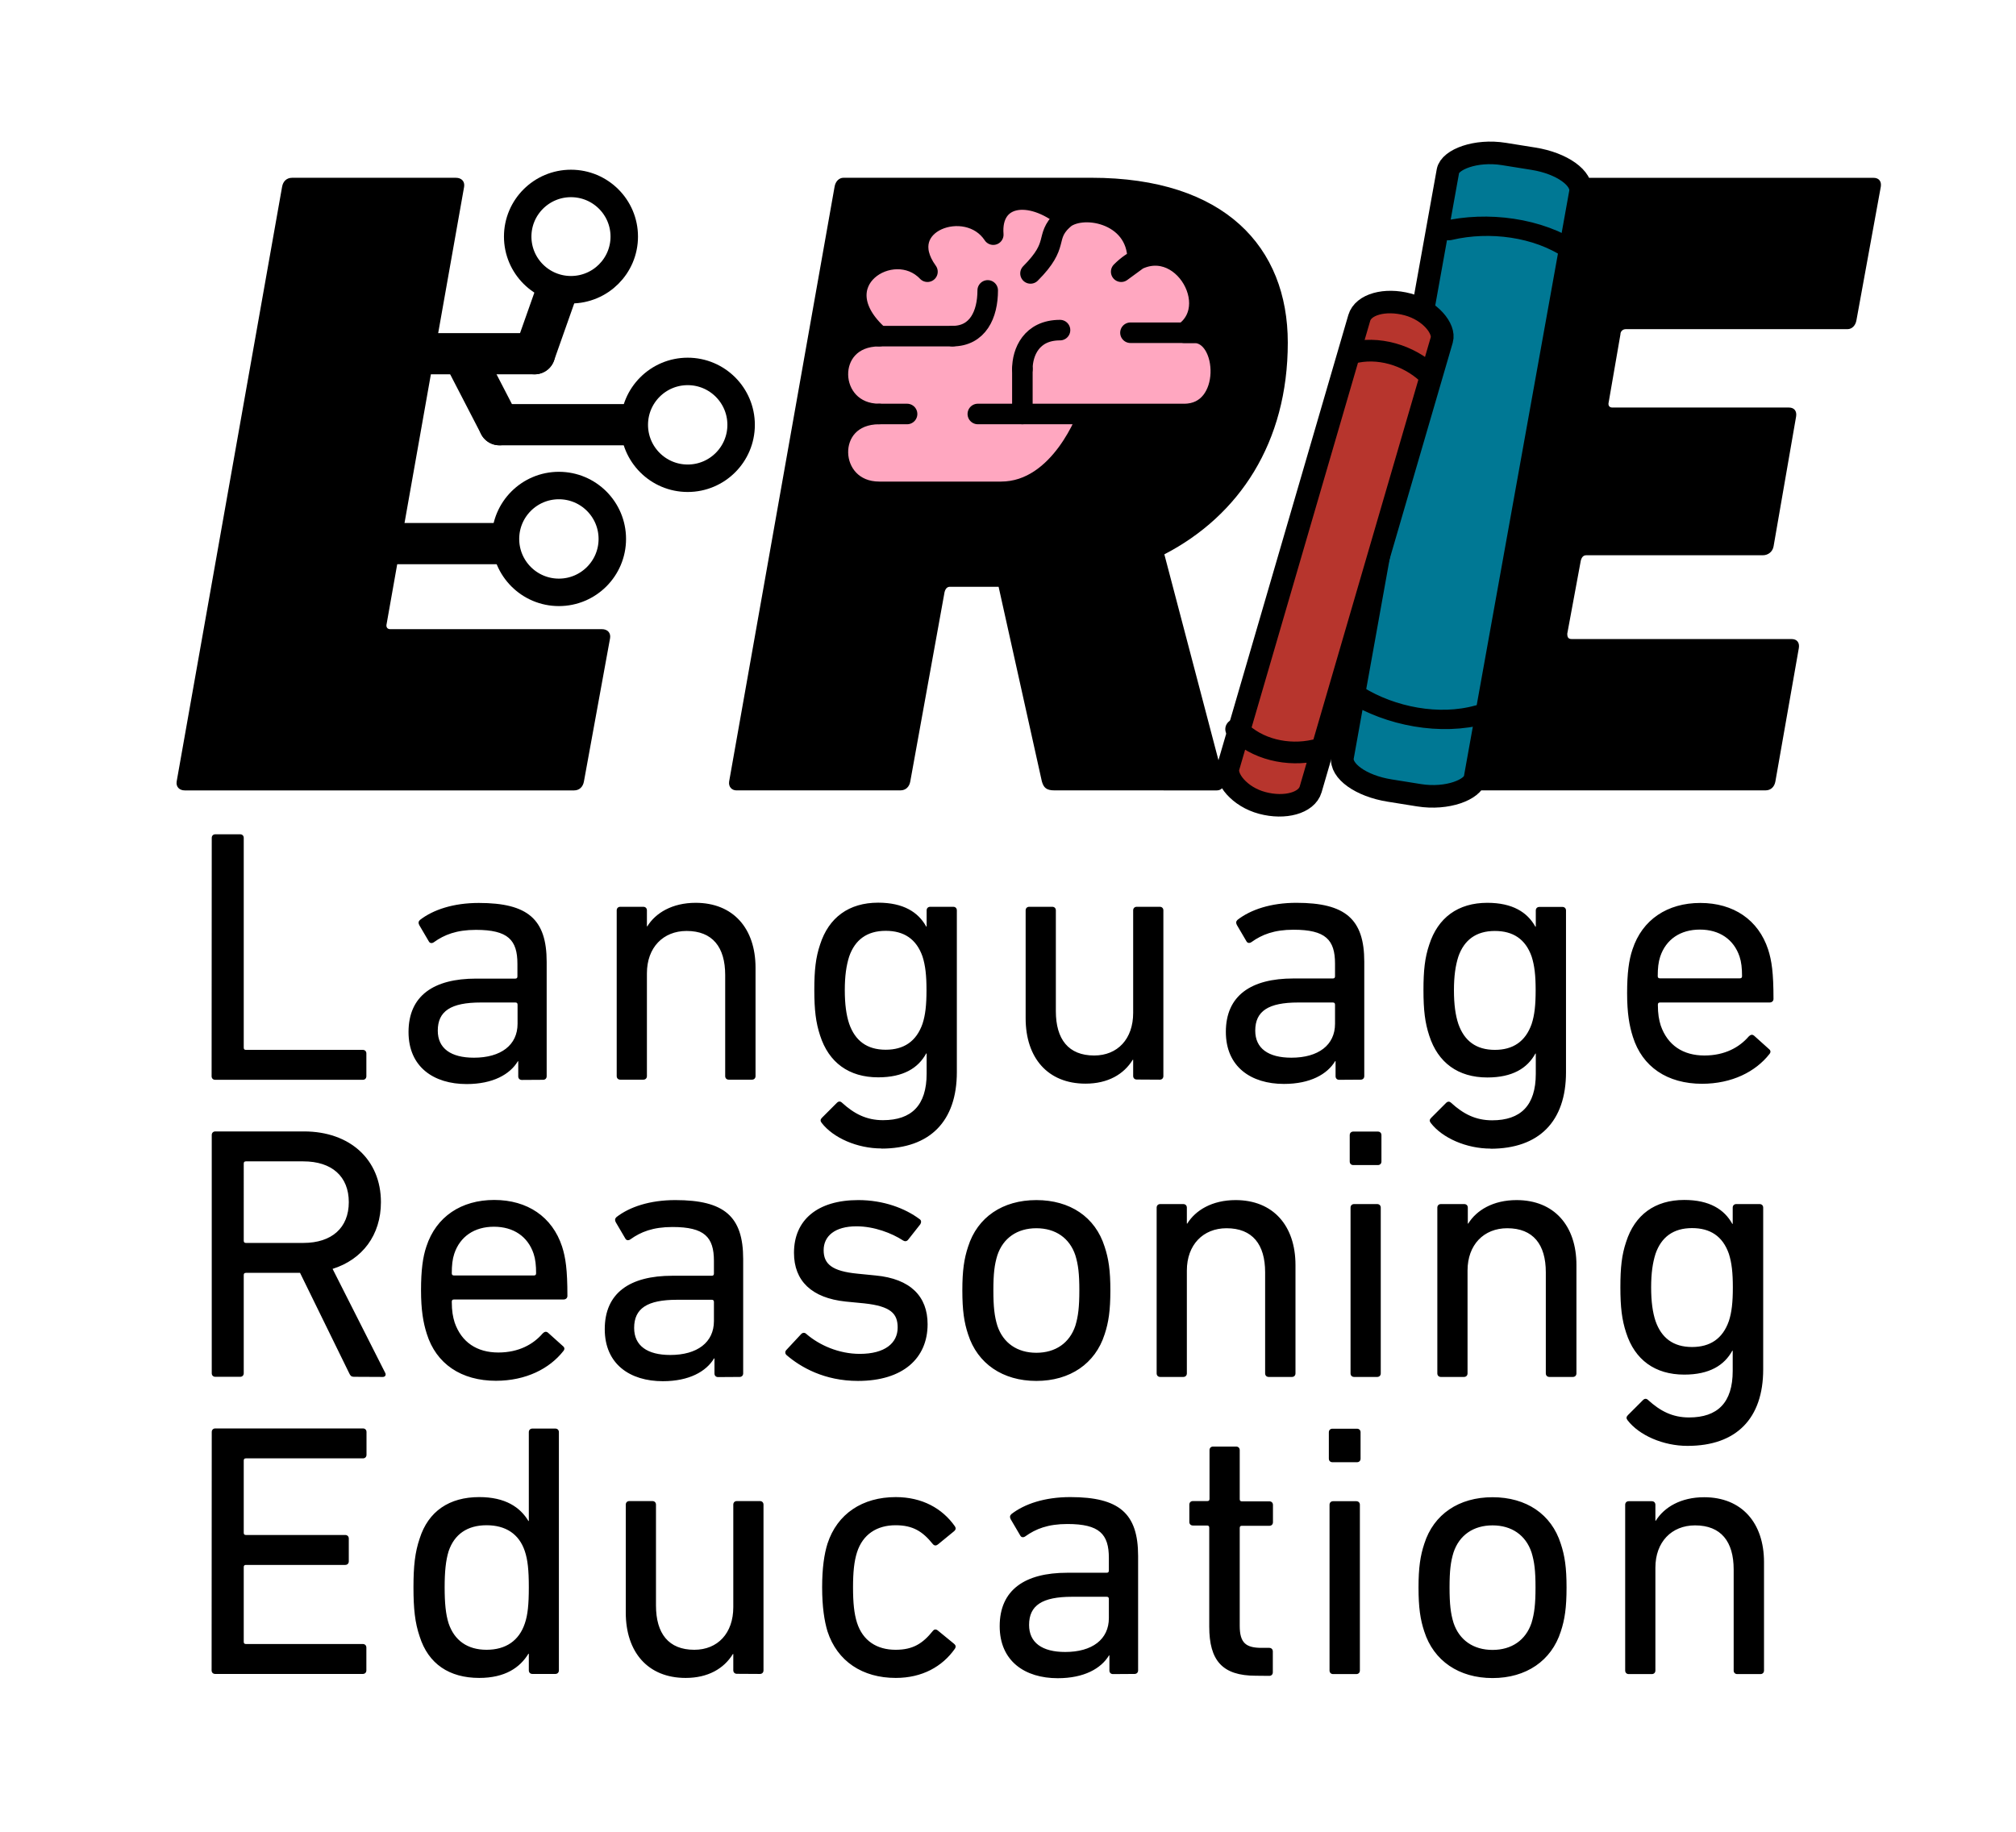 <?xml version="1.0" encoding="UTF-8" standalone="no"?>
<!-- Created with Inkscape (http://www.inkscape.org/) -->

<svg
   width="14.681mm"
   height="13.341mm"
   viewBox="0 0 14.681 13.341"
   version="1.1"
   id="svg1"
   xml:space="preserve"
   inkscape:version="1.3.2 (091e20ef0f, 2023-11-25)"
   sodipodi:docname="tmp.svg"
   xmlns:inkscape="http://www.inkscape.org/namespaces/inkscape"
   xmlns:sodipodi="http://sodipodi.sourceforge.net/DTD/sodipodi-0.dtd"
   xmlns="http://www.w3.org/2000/svg"
   xmlns:svg="http://www.w3.org/2000/svg"><sodipodi:namedview
     id="namedview1"
     pagecolor="#f1d0f2"
     bordercolor="#000000"
     borderopacity="0.25"
     inkscape:showpageshadow="2"
     inkscape:pageopacity="0.0"
     inkscape:pagecheckerboard="0"
     inkscape:deskcolor="#d1d1d1"
     inkscape:document-units="mm"
     inkscape:zoom="4"
     inkscape:cx="113.375"
     inkscape:cy="64.500001"
     inkscape:window-width="2560"
     inkscape:window-height="1011"
     inkscape:window-x="0"
     inkscape:window-y="32"
     inkscape:window-maximized="1"
     inkscape:current-layer="layer1" /><defs
     id="defs1"><inkscape:path-effect
       effect="simplify"
       id="path-effect97"
       is_visible="true"
       lpeversion="1.3"
       threshold="363.636"
       steps="1"
       smooth_angles="360"
       helper_size="0"
       simplify_individual_paths="false"
       simplify_just_coalesce="false" /><inkscape:path-effect
       effect="simplify"
       id="path-effect95"
       is_visible="true"
       lpeversion="1.3"
       threshold="363.636"
       steps="1"
       smooth_angles="360"
       helper_size="0"
       simplify_individual_paths="false"
       simplify_just_coalesce="false" /><inkscape:path-effect
       effect="simplify"
       id="path-effect93"
       is_visible="true"
       lpeversion="1.3"
       threshold="363.636"
       steps="1"
       smooth_angles="360"
       helper_size="0"
       simplify_individual_paths="false"
       simplify_just_coalesce="false" /><inkscape:path-effect
       effect="simplify"
       id="path-effect91"
       is_visible="true"
       lpeversion="1.3"
       threshold="363.636"
       steps="1"
       smooth_angles="360"
       helper_size="0"
       simplify_individual_paths="false"
       simplify_just_coalesce="false" /><inkscape:path-effect
       effect="simplify"
       id="path-effect89"
       is_visible="true"
       lpeversion="1.3"
       threshold="363.636"
       steps="1"
       smooth_angles="360"
       helper_size="0"
       simplify_individual_paths="false"
       simplify_just_coalesce="false" /><inkscape:path-effect
       effect="simplify"
       id="path-effect83"
       is_visible="true"
       lpeversion="1.3"
       threshold="363.636"
       steps="1"
       smooth_angles="360"
       helper_size="0"
       simplify_individual_paths="false"
       simplify_just_coalesce="false" /><inkscape:path-effect
       effect="simplify"
       id="path-effect73"
       is_visible="true"
       lpeversion="1.3"
       threshold="363.636"
       steps="1"
       smooth_angles="360"
       helper_size="0"
       simplify_individual_paths="false"
       simplify_just_coalesce="false" /><inkscape:path-effect
       effect="simplify"
       id="path-effect69"
       is_visible="true"
       lpeversion="1.3"
       threshold="363.636"
       steps="1"
       smooth_angles="360"
       helper_size="0"
       simplify_individual_paths="false"
       simplify_just_coalesce="false" /><inkscape:path-effect
       effect="simplify"
       id="path-effect65"
       is_visible="true"
       lpeversion="1.3"
       threshold="363.636"
       steps="1"
       smooth_angles="360"
       helper_size="0"
       simplify_individual_paths="false"
       simplify_just_coalesce="false" /></defs><g
     inkscape:label="Layer 1"
     inkscape:groupmode="layer"
     id="layer1"
     transform="translate(-5.467,-9.559)"><rect
       style="fill:#ffffff;fill-opacity:1;stroke-width:0.3;stroke-linecap:square;stroke-linejoin:round;stroke-miterlimit:0"
       id="rect142"
       width="14.681"
       height="13.341"
       x="5.467"
       y="9.559" /><path
       style="font-style:italic;font-weight:900;font-size:25.333px;line-height:0.8;font-family:'DIN Next W1G';-inkscape-font-specification:'DIN Next W1G Heavy Italic';letter-spacing:2.31px;white-space:pre;stroke-width:1.161;stroke-linecap:square;stroke-linejoin:round;stroke-miterlimit:0"
       d="m 60.261,166.845 c -0.025,0.152 0.076,0.253 0.228,0.253 h 10.944 c 0.152,0 0.253,-0.101 0.279,-0.253 l 0.735,-4.028 c 0.025,-0.152 -0.076,-0.253 -0.228,-0.253 h -5.953 c -0.076,0 -0.127,-0.051 -0.101,-0.152 L 68.343,150.125 c 0.025,-0.152 -0.076,-0.253 -0.228,-0.253 h -4.611 c -0.152,0 -0.253,0.101 -0.279,0.253 z m 29.239,0.253 c 0.177,0 0.228,-0.152 0.203,-0.279 l -1.672,-6.359 c 2.103,-1.089 3.471,-3.141 3.471,-5.953 0,-2.685 -1.773,-4.636 -5.523,-4.636 h -6.967 c -0.127,0 -0.228,0.101 -0.253,0.253 l -2.964,16.72 c -0.025,0.152 0.076,0.253 0.203,0.253 h 4.611 c 0.152,0 0.253,-0.101 0.279,-0.253 l 0.963,-5.32 c 0.025,-0.101 0.076,-0.152 0.152,-0.152 h 1.368 l 1.216,5.472 c 0.051,0.177 0.127,0.253 0.355,0.253 z m -5.219,-9.855 H 82.711 c -0.076,0 -0.127,-0.051 -0.101,-0.152 l 0.507,-2.812 c 0,-0.101 0.076,-0.152 0.152,-0.152 h 1.596 c 0.937,0 1.444,0.431 1.444,1.14 0,1.292 -0.887,1.976 -2.027,1.976 z m 9.277,9.601 c -0.025,0.152 0.076,0.253 0.203,0.253 h 11.172 c 0.152,0 0.253,-0.101 0.279,-0.253 l 0.659,-3.749 c 0.025,-0.152 -0.051,-0.253 -0.203,-0.253 h -6.181 c -0.101,0 -0.127,-0.051 -0.127,-0.152 l 0.38,-2.052 c 0.025,-0.101 0.076,-0.152 0.152,-0.152 h 4.965 c 0.152,0 0.279,-0.101 0.304,-0.253 l 0.633,-3.648 c 0.025,-0.152 -0.051,-0.253 -0.203,-0.253 h -4.965 c -0.076,0 -0.127,-0.051 -0.101,-0.152 l 0.329,-1.9 c 0,-0.101 0.076,-0.152 0.152,-0.152 h 6.232 c 0.127,0 0.228,-0.101 0.253,-0.253 l 0.684,-3.749 c 0.025,-0.152 -0.051,-0.253 -0.203,-0.253 H 96.776 c -0.127,0 -0.228,0.101 -0.253,0.253 z"
       id="text2"
       transform="matrix(0.259,0,0,0.259,-8.854,-27.963)"
       aria-label="LRE" /><g
       id="g50"
       transform="matrix(0.054,0,0,0.054,11.006,10.117)"
       style="stroke-width:2.77"><g
         id="g42"
         style="stroke-width:2.77"><line
           x1="16"
           x2="25.875"
           y1="35"
           y2="35"
           fill="#ea5a47"
           stroke="none"
           id="line9"
           style="stroke-width:2.77" /><path
           fill="#ea5a47"
           stroke="none"
           d="m 25.875,35 c 3.417,0 4.75,-2.917 4.75,-6.167"
           id="path24"
           style="stroke-width:2.77" /><line
           x1="16"
           x2="19.75"
           y1="45.5"
           y2="45.5"
           fill="#ea5a47"
           stroke="none"
           id="line27"
           style="stroke-width:2.77" /><line
           x1="35.3"
           x2="35.3"
           y1="45.5"
           y2="39.438"
           fill="#ea5a47"
           stroke="none"
           id="line28"
           style="stroke-width:2.77" /><path
           fill="#ea5a47"
           stroke="none"
           d="m 35.3,39.438 c 0,-2.245 1.2,-5.25 5.076,-5.25"
           id="path40"
           style="stroke-width:2.77" /><line
           x1="58.458"
           x2="49.875"
           y1="34.542"
           y2="34.542"
           fill="#ea5a47"
           stroke="none"
           id="line40"
           style="stroke-width:2.77" /><path
           fill="#ffa7c0"
           stroke="none"
           d="m 44.47,45.5 c 0,0 -3.931,10.5 -12.053,10.5 H 16 C 8.792,56 8.333,45.5 16,45.5 8.792,45.5 8.333,35 16,35 7.833,27.75 17.875,21.438 22.5,26.312 17.701,19.688 27.875,16 31.375,21.312 30.963,16 36.222,15.042 41.1,19.024 l -0.434,0.351 C 43.042,17 50.844,18.292 50.844,24.689 l -2.219,1.623 c 6.865,-6.865 14.208,4.188 8.5,8.229 h 1.333 c 4.75,0 5.292,10.958 -1.333,10.958 H 29.292"
           id="path41"
           style="stroke-width:2.77"
           sodipodi:nodetypes="csscccccccccssc" /><path
           fill="#ea5a47"
           stroke="none"
           d="M 40.667,19.375 C 38.25,21.792 40.385,22.553 36.396,26.542"
           id="path42"
           style="stroke-width:2.77" /></g><g
         id="g43"
         style="stroke-width:2.77" /><g
         id="g44"
         style="stroke-width:2.77" /><g
         id="g45"
         style="stroke-width:2.77" /><g
         id="g49"
         style="stroke-width:2.77"><line
           x1="16"
           x2="25.875"
           y1="35"
           y2="35"
           fill="none"
           stroke="#000000"
           stroke-linecap="round"
           stroke-linejoin="round"
           stroke-miterlimit="10"
           stroke-width="8.747"
           id="line45"
           style="stroke-width:2.77" /><path
           fill="none"
           stroke="#000000"
           stroke-linecap="round"
           stroke-linejoin="round"
           stroke-miterlimit="10"
           stroke-width="8.747"
           d="m 25.875,35 c 3.417,0 4.75,-2.917 4.75,-6.167"
           id="path45"
           style="stroke-width:2.77" /><line
           x1="16"
           x2="19.75"
           y1="45.5"
           y2="45.5"
           fill="none"
           stroke="#000000"
           stroke-linecap="round"
           stroke-linejoin="round"
           stroke-miterlimit="10"
           stroke-width="8.747"
           id="line46"
           style="stroke-width:2.77" /><line
           x1="35.3"
           x2="35.3"
           y1="45.5"
           y2="39.438"
           fill="none"
           stroke="#000000"
           stroke-linecap="round"
           stroke-linejoin="round"
           stroke-miterlimit="10"
           stroke-width="8.747"
           id="line47"
           style="stroke-width:2.77" /><path
           fill="none"
           stroke="#000000"
           stroke-linecap="round"
           stroke-linejoin="round"
           stroke-miterlimit="10"
           stroke-width="8.747"
           d="m 35.3,39.438 c 0,-2.245 1.2,-5.25 5.076,-5.25"
           id="path47"
           style="stroke-width:2.77" /><line
           x1="58.458"
           x2="49.875"
           y1="34.542"
           y2="34.542"
           fill="none"
           stroke="#000000"
           stroke-linecap="round"
           stroke-linejoin="round"
           stroke-miterlimit="10"
           stroke-width="8.747"
           id="line48"
           style="stroke-width:2.77" /><path
           fill="none"
           stroke="#000000"
           stroke-linecap="round"
           stroke-linejoin="round"
           stroke-miterlimit="10"
           stroke-width="8.747"
           d="m 44.183,45.5 c 0,0 -3.644,10.5 -11.766,10.5 H 16 C 8.792,56 8.333,45.5 16,45.5 8.792,45.5 8.333,35 16,35 7.833,27.75 17.875,21.438 22.5,26.312 17.701,19.688 27.875,16 31.375,21.312 30.963,16 36.222,15.042 41.1,19.024 l -0.434,0.351 C 43.042,17 50.844,18.292 50.844,24.689 l -2.219,1.623 c 6.865,-6.865 14.208,4.188 8.5,8.229 h 1.333 c 4.75,0 5.292,10.958 -1.333,10.958 H 29.292"
           id="path48"
           style="stroke-width:2.77"
           sodipodi:nodetypes="csscccccccccssc" /><path
           fill="none"
           stroke="#000000"
           stroke-linecap="round"
           stroke-linejoin="round"
           stroke-miterlimit="10"
           stroke-width="8.747"
           d="M 40.667,19.375 C 38.25,21.792 40.385,22.553 36.396,26.542"
           id="path49"
           style="stroke-width:2.77" /></g></g><rect
       style="fill:#007894;fill-opacity:1;stroke:#000000;stroke-width:0.165;stroke-linecap:round;stroke-linejoin:round;stroke-miterlimit:0;stroke-opacity:1"
       id="rect50"
       width="0.978"
       height="4.711"
       x="-18.66"
       y="7.954"
       rx="0.38"
       ry="0.187"
       transform="matrix(-0.987,-0.158,-0.177,0.984,0,0)" /><path
       style="fill:none;fill-opacity:1;stroke:#000000;stroke-width:0.151;stroke-linecap:round;stroke-linejoin:round;stroke-miterlimit:0;stroke-opacity:1"
       d="m 39.257,57.437 c 0.217,0.14 0.502,0.127 0.722,0"
       id="path50"
       sodipodi:nodetypes="cc"
       transform="matrix(-1.269,-0.204,-0.164,0.91,75.488,-29.496)"
       inkscape:original-d="m 39.257271,57.437194 c 0.248537,0.153704 0.517236,0.114473 0.721522,0"
       inkscape:path-effect="#path-effect65" /><path
       style="fill:none;fill-opacity:1;stroke:#000000;stroke-width:0.151;stroke-linecap:round;stroke-linejoin:round;stroke-miterlimit:0;stroke-opacity:1"
       d="m 39.257,57.437 c 0.217,0.14 0.502,0.127 0.722,0"
       id="path51"
       sodipodi:nodetypes="cc"
       transform="matrix(-1.269,-0.204,0.164,-0.91,57.319,71.662)"
       inkscape:original-d="m 39.257271,57.437194 c 0.248537,0.153704 0.517236,0.114473 0.721522,0"
       inkscape:path-effect="#path-effect69" /><rect
       style="fill:#b7352d;fill-opacity:1;stroke:#000000;stroke-width:0.165;stroke-linecap:round;stroke-linejoin:round;stroke-miterlimit:0;stroke-opacity:1"
       id="rect51"
       width="0.622"
       height="3.782"
       x="18.088"
       y="7.341"
       rx="0.38"
       ry="0.186"
       transform="matrix(0.966,0.257,-0.28,0.96,0,0)" /><path
       style="fill:none;fill-opacity:1;stroke:#000000;stroke-width:0.212;stroke-linecap:round;stroke-linejoin:round;stroke-miterlimit:0;stroke-opacity:1"
       d="m 39.257,57.437 c 0.216,0.14 0.502,0.128 0.722,0"
       id="path52"
       sodipodi:nodetypes="cc"
       transform="matrix(0.789,0.21,-0.209,0.715,-4.493,-34.44)"
       inkscape:original-d="m 39.257271,57.437194 c 0.248537,0.153704 0.517236,0.114473 0.721522,0"
       inkscape:path-effect="#path-effect73" /><path
       style="fill:none;fill-opacity:1;stroke:#000000;stroke-width:0.212;stroke-linecap:round;stroke-linejoin:round;stroke-miterlimit:0;stroke-opacity:1"
       d="m 39.257,57.437 c 0.216,0.14 0.502,0.128 0.722,0"
       id="path53"
       sodipodi:nodetypes="cc"
       transform="matrix(0.789,0.21,0.209,-0.715,-27.676,44.955)"
       inkscape:original-d="m 39.257271,57.437194 c 0.248537,0.153704 0.517236,0.114473 0.721522,0"
       inkscape:path-effect="#path-effect83" /><g
       id="g55"
       style="stroke-width:0.307"
       transform="matrix(-0.977,0,0,0.977,24.007,-40.998)"><path
         style="fill:none;fill-opacity:1;stroke:#000000;stroke-width:0.307;stroke-linecap:round;stroke-linejoin:round;stroke-miterlimit:0;stroke-opacity:1"
         d="m 13.985,54.913 c 0.423,0 0.846,0 1.269,0"
         id="path54"
         inkscape:path-effect="#path-effect89"
         inkscape:original-d="m 13.984753,54.912635 h 1.269001" /><path
         style="fill:none;fill-opacity:1;stroke:#000000;stroke-width:0.307;stroke-linecap:round;stroke-linejoin:round;stroke-miterlimit:0;stroke-opacity:1"
         d="m 15.254,54.913 c 0.086,-0.166 0.171,-0.331 0.257,-0.497"
         id="path55"
         inkscape:path-effect="#path-effect91"
         inkscape:original-d="M 15.253754,54.912635 15.5106,54.415495"
         sodipodi:nodetypes="cc" /></g><g
       id="g57"
       style="stroke-width:0.307"
       transform="matrix(0.977,0,0,0.977,-5.543,-41.515)"><path
         style="fill:none;fill-opacity:1;stroke:#000000;stroke-width:0.307;stroke-linecap:round;stroke-linejoin:round;stroke-miterlimit:0;stroke-opacity:1"
         d="m 13.985,54.913 c 0.423,0 0.846,0 1.269,0"
         id="path56"
         inkscape:path-effect="#path-effect93"
         inkscape:original-d="m 13.984753,54.912635 h 1.269001" /><path
         style="fill:none;fill-opacity:1;stroke:#000000;stroke-width:0.307;stroke-linecap:round;stroke-linejoin:round;stroke-miterlimit:0;stroke-opacity:1"
         d="m 15.254,54.913 c 0.11,-0.312 0.221,-0.625 0.331,-0.937"
         id="path57"
         inkscape:path-effect="#path-effect95"
         inkscape:original-d="m 15.253754,54.912635 0.331202,-0.937424" /></g><ellipse
       style="fill:#ffffff;fill-opacity:1;stroke:#000000;stroke-width:0.2;stroke-linecap:round;stroke-linejoin:round;stroke-miterlimit:0;stroke-opacity:1"
       id="ellipse57"
       cx="9.625"
       cy="11.282"
       rx="0.388"
       ry="0.387" /><g
       id="g58"
       style="stroke-width:0.307"
       transform="matrix(0.977,0,0,0.977,-5.716,-40.132)"><path
         style="fill:none;fill-opacity:1;stroke:#000000;stroke-width:0.307;stroke-linecap:round;stroke-linejoin:round;stroke-miterlimit:0;stroke-opacity:1"
         d="m 13.985,54.913 c 0.423,0 0.846,0 1.269,0"
         id="path58"
         inkscape:path-effect="#path-effect97"
         inkscape:original-d="m 13.984753,54.912635 h 1.269001" /></g><ellipse
       style="fill:#ffffff;fill-opacity:1;stroke:#000000;stroke-width:0.2;stroke-linecap:round;stroke-linejoin:round;stroke-miterlimit:0;stroke-opacity:1"
       id="ellipse58"
       cx="9.537"
       cy="13.484"
       rx="0.389"
       ry="0.389" /><ellipse
       style="fill:#ffffff;fill-opacity:1;stroke:#000000;stroke-width:0.2;stroke-linecap:round;stroke-linejoin:round;stroke-miterlimit:0;stroke-opacity:1"
       id="ellipse59"
       cx="10.475"
       cy="12.653"
       rx="0.389"
       ry="0.389" /><g
       id="text62"
       style="font-size:2.629px;line-height:0.8;font-family:'Clear Sans';-inkscape-font-specification:'Clear Sans';letter-spacing:0px;fill:none;stroke:#000000;stroke-width:0.165;stroke-linecap:round;stroke-linejoin:round;stroke-miterlimit:0"
       aria-label="Language&#10;Reasoning&#10;Education"><path
         style="font-family:'DIN Next W1G';-inkscape-font-specification:'DIN Next W1G';letter-spacing:0.088px;fill:#000000;stroke:none"
         d="m 7.008,17.397 c 0,0.016 0.011,0.026 0.026,0.026 h 1.075 c 0.016,0 0.026,-0.011 0.026,-0.026 v -0.166 c 0,-0.016 -0.011,-0.026 -0.026,-0.026 H 7.258 c -0.011,0 -0.016,-0.005 -0.016,-0.016 v -1.528 c 0,-0.016 -0.011,-0.026 -0.026,-0.026 H 7.035 c -0.016,0 -0.026,0.011 -0.026,0.026 z m 2.414,0.026 c 0.016,0 0.026,-0.011 0.026,-0.026 v -0.833 c 0,-0.31 -0.137,-0.429 -0.494,-0.429 -0.187,0 -0.334,0.05 -0.429,0.124 -0.011,0.011 -0.013,0.021 -0.005,0.037 l 0.071,0.121 c 0.008,0.013 0.024,0.013 0.037,0.003 0.074,-0.053 0.163,-0.089 0.305,-0.089 0.234,0 0.302,0.074 0.302,0.247 v 0.092 c 0,0.011 -0.005,0.016 -0.016,0.016 H 8.934 c -0.308,0 -0.492,0.124 -0.492,0.389 0,0.255 0.184,0.379 0.423,0.379 0.192,0 0.316,-0.071 0.373,-0.166 h 0.003 v 0.11 c 0,0.016 0.011,0.026 0.026,0.026 z M 8.918,17.262 c -0.168,0 -0.263,-0.068 -0.263,-0.197 0,-0.142 0.095,-0.205 0.313,-0.205 h 0.252 c 0.011,0 0.016,0.005 0.016,0.016 v 0.139 c 0,0.155 -0.121,0.247 -0.318,0.247 z m 2.025,0.16 c 0.016,0 0.026,-0.011 0.026,-0.026 v -0.789 c 0,-0.287 -0.163,-0.473 -0.436,-0.473 -0.171,0 -0.292,0.074 -0.352,0.171 h -0.003 v -0.116 c 0,-0.016 -0.011,-0.026 -0.026,-0.026 H 9.984 c -0.016,0 -0.026,0.011 -0.026,0.026 v 1.207 c 0,0.016 0.011,0.026 0.026,0.026 h 0.168 c 0.016,0 0.026,-0.011 0.026,-0.026 v -0.749 c 0,-0.187 0.118,-0.308 0.289,-0.308 0.189,0 0.281,0.118 0.281,0.321 v 0.736 c 0,0.016 0.011,0.026 0.026,0.026 z m 0.942,0.502 c 0.355,0 0.55,-0.2 0.55,-0.557 v -1.178 c 0,-0.016 -0.011,-0.026 -0.026,-0.026 H 12.241 c -0.016,0 -0.026,0.011 -0.026,0.026 v 0.118 h -0.003 c -0.058,-0.105 -0.166,-0.174 -0.35,-0.174 -0.213,0 -0.36,0.108 -0.423,0.305 -0.032,0.095 -0.042,0.187 -0.042,0.331 0,0.145 0.011,0.237 0.042,0.331 0.063,0.197 0.21,0.305 0.423,0.305 0.184,0 0.292,-0.068 0.35,-0.174 h 0.003 v 0.147 c 0,0.231 -0.11,0.339 -0.318,0.339 -0.121,0 -0.21,-0.047 -0.297,-0.126 -0.013,-0.013 -0.026,-0.013 -0.039,0 l -0.108,0.108 c -0.013,0.013 -0.013,0.024 -0.003,0.037 0.084,0.11 0.26,0.187 0.436,0.187 z m 0.032,-0.72 c -0.137,0 -0.223,-0.066 -0.266,-0.189 -0.021,-0.063 -0.032,-0.142 -0.032,-0.245 0,-0.103 0.011,-0.179 0.032,-0.245 0.042,-0.121 0.129,-0.187 0.266,-0.187 0.131,0 0.223,0.058 0.268,0.187 0.021,0.066 0.029,0.137 0.029,0.245 0,0.108 -0.008,0.181 -0.029,0.245 -0.045,0.129 -0.137,0.189 -0.268,0.189 z m 1.996,0.218 c 0.016,0 0.026,-0.011 0.026,-0.026 v -1.207 c 0,-0.016 -0.011,-0.026 -0.026,-0.026 h -0.168 c -0.016,0 -0.026,0.011 -0.026,0.026 v 0.747 c 0,0.189 -0.113,0.31 -0.284,0.31 -0.187,0 -0.279,-0.118 -0.279,-0.323 v -0.734 c 0,-0.016 -0.011,-0.026 -0.026,-0.026 h -0.168 c -0.016,0 -0.026,0.011 -0.026,0.026 v 0.786 c 0,0.287 0.16,0.476 0.436,0.476 0.163,0 0.279,-0.068 0.344,-0.174 h 0.003 v 0.118 c 0,0.016 0.011,0.026 0.026,0.026 z m 1.463,0 c 0.016,0 0.026,-0.011 0.026,-0.026 v -0.833 c 0,-0.31 -0.137,-0.429 -0.494,-0.429 -0.187,0 -0.334,0.05 -0.429,0.124 -0.011,0.011 -0.013,0.021 -0.005,0.037 l 0.071,0.121 c 0.008,0.013 0.024,0.013 0.037,0.003 0.074,-0.053 0.163,-0.089 0.305,-0.089 0.234,0 0.302,0.074 0.302,0.247 v 0.092 c 0,0.011 -0.005,0.016 -0.016,0.016 h -0.287 c -0.308,0 -0.492,0.124 -0.492,0.389 0,0.255 0.184,0.379 0.423,0.379 0.192,0 0.316,-0.071 0.373,-0.166 h 0.003 v 0.11 c 0,0.016 0.011,0.026 0.026,0.026 z m -0.505,-0.16 c -0.168,0 -0.263,-0.068 -0.263,-0.197 0,-0.142 0.095,-0.205 0.313,-0.205 h 0.252 c 0.011,0 0.016,0.005 0.016,0.016 v 0.139 c 0,0.155 -0.121,0.247 -0.318,0.247 z m 1.45,0.663 c 0.355,0 0.55,-0.2 0.55,-0.557 v -1.178 c 0,-0.016 -0.011,-0.026 -0.026,-0.026 h -0.168 c -0.016,0 -0.026,0.011 -0.026,0.026 v 0.118 h -0.003 c -0.058,-0.105 -0.166,-0.174 -0.35,-0.174 -0.213,0 -0.36,0.108 -0.423,0.305 -0.032,0.095 -0.042,0.187 -0.042,0.331 0,0.145 0.011,0.237 0.042,0.331 0.063,0.197 0.21,0.305 0.423,0.305 0.184,0 0.292,-0.068 0.35,-0.174 h 0.003 v 0.147 c 0,0.231 -0.11,0.339 -0.318,0.339 -0.121,0 -0.21,-0.047 -0.297,-0.126 -0.013,-0.013 -0.026,-0.013 -0.039,0 l -0.108,0.108 c -0.013,0.013 -0.013,0.024 -0.003,0.037 0.084,0.11 0.26,0.187 0.436,0.187 z m 0.032,-0.72 c -0.137,0 -0.223,-0.066 -0.266,-0.189 -0.021,-0.063 -0.032,-0.142 -0.032,-0.245 0,-0.103 0.011,-0.179 0.032,-0.245 0.042,-0.121 0.129,-0.187 0.266,-0.187 0.131,0 0.223,0.058 0.268,0.187 0.021,0.066 0.029,0.137 0.029,0.245 0,0.108 -0.008,0.181 -0.029,0.245 -0.045,0.129 -0.137,0.189 -0.268,0.189 z m 1.507,0.247 c 0.221,0 0.392,-0.089 0.492,-0.216 0.011,-0.013 0.011,-0.026 -0.003,-0.037 l -0.108,-0.097 c -0.013,-0.011 -0.026,-0.008 -0.039,0.005 -0.068,0.079 -0.174,0.139 -0.323,0.139 -0.155,0 -0.268,-0.074 -0.318,-0.218 -0.013,-0.042 -0.021,-0.084 -0.021,-0.152 0,-0.011 0.005,-0.016 0.016,-0.016 h 0.797 c 0.018,0 0.029,-0.011 0.029,-0.026 0,-0.192 -0.013,-0.279 -0.039,-0.36 -0.071,-0.216 -0.252,-0.339 -0.494,-0.339 -0.239,0 -0.423,0.121 -0.494,0.339 -0.026,0.076 -0.039,0.174 -0.039,0.318 0,0.145 0.016,0.237 0.042,0.318 0.068,0.218 0.25,0.342 0.505,0.342 z m -0.305,-0.768 c -0.011,0 -0.016,-0.005 -0.016,-0.016 0,-0.058 0.005,-0.103 0.018,-0.142 0.042,-0.126 0.147,-0.197 0.289,-0.197 0.142,0 0.247,0.071 0.289,0.197 0.013,0.039 0.018,0.084 0.018,0.142 0,0.011 -0.005,0.016 -0.016,0.016 z"
         id="path145" /><path
         style="font-family:'DIN Next W1G';-inkscape-font-specification:'DIN Next W1G';letter-spacing:-0.019px;fill:#000000;stroke:none"
         d="m 8.255,19.587 c 0.018,0 0.026,-0.016 0.016,-0.032 L 7.889,18.8 c 0.216,-0.068 0.352,-0.245 0.352,-0.486 0,-0.31 -0.226,-0.515 -0.56,-0.515 H 7.035 c -0.016,0 -0.026,0.011 -0.026,0.026 v 1.735 c 0,0.016 0.011,0.026 0.026,0.026 h 0.181 c 0.016,0 0.026,-0.011 0.026,-0.026 v -0.715 c 0,-0.011 0.005,-0.016 0.016,-0.016 h 0.394 l 0.358,0.731 c 0.008,0.018 0.016,0.026 0.034,0.026 z M 7.676,18.611 H 7.258 c -0.011,0 -0.016,-0.005 -0.016,-0.016 V 18.033 c 0,-0.011 0.005,-0.016 0.016,-0.016 h 0.418 c 0.208,0 0.331,0.11 0.331,0.297 0,0.187 -0.124,0.297 -0.331,0.297 z m 1.401,1.004 c 0.221,0 0.392,-0.089 0.492,-0.216 0.011,-0.013 0.011,-0.026 -0.003,-0.037 l -0.108,-0.097 c -0.013,-0.011 -0.026,-0.008 -0.039,0.005 -0.068,0.079 -0.174,0.139 -0.323,0.139 -0.155,0 -0.268,-0.074 -0.318,-0.218 -0.013,-0.042 -0.021,-0.084 -0.021,-0.152 0,-0.011 0.005,-0.016 0.016,-0.016 h 0.797 c 0.018,0 0.029,-0.011 0.029,-0.026 0,-0.192 -0.013,-0.279 -0.039,-0.36 -0.071,-0.216 -0.252,-0.339 -0.494,-0.339 -0.239,0 -0.423,0.121 -0.494,0.339 -0.026,0.076 -0.039,0.174 -0.039,0.318 0,0.145 0.016,0.237 0.042,0.318 0.068,0.218 0.25,0.342 0.505,0.342 z M 8.773,18.848 c -0.011,0 -0.016,-0.005 -0.016,-0.016 0,-0.058 0.005,-0.103 0.018,-0.142 0.042,-0.126 0.147,-0.197 0.289,-0.197 0.142,0 0.247,0.071 0.289,0.197 0.013,0.039 0.018,0.084 0.018,0.142 0,0.011 -0.005,0.016 -0.016,0.016 z m 2.08,0.739 c 0.016,0 0.026,-0.011 0.026,-0.026 v -0.833 c 0,-0.31 -0.137,-0.429 -0.494,-0.429 -0.187,0 -0.334,0.05 -0.429,0.124 -0.011,0.011 -0.013,0.021 -0.005,0.037 l 0.071,0.121 c 0.008,0.013 0.024,0.013 0.037,0.003 0.074,-0.053 0.163,-0.089 0.305,-0.089 0.234,0 0.302,0.074 0.302,0.247 v 0.092 c 0,0.011 -0.005,0.016 -0.016,0.016 h -0.287 c -0.308,0 -0.492,0.124 -0.492,0.389 0,0.255 0.184,0.379 0.423,0.379 0.192,0 0.316,-0.071 0.373,-0.166 h 0.003 v 0.11 c 0,0.016 0.011,0.026 0.026,0.026 z m -0.505,-0.16 c -0.168,0 -0.263,-0.068 -0.263,-0.197 0,-0.142 0.095,-0.205 0.313,-0.205 h 0.252 c 0.011,0 0.016,0.005 0.016,0.016 v 0.139 c 0,0.155 -0.121,0.247 -0.318,0.247 z m 1.367,0.189 c 0.329,0 0.507,-0.166 0.507,-0.413 0,-0.202 -0.124,-0.331 -0.379,-0.355 l -0.131,-0.013 c -0.187,-0.018 -0.247,-0.071 -0.247,-0.171 0,-0.103 0.082,-0.174 0.239,-0.174 0.129,0 0.258,0.05 0.339,0.103 0.013,0.008 0.026,0.008 0.037,-0.005 l 0.089,-0.113 c 0.008,-0.013 0.008,-0.029 -0.005,-0.037 -0.105,-0.079 -0.263,-0.139 -0.447,-0.139 -0.297,0 -0.468,0.145 -0.468,0.384 0,0.205 0.129,0.329 0.376,0.355 l 0.134,0.013 c 0.197,0.021 0.245,0.076 0.245,0.176 0,0.113 -0.092,0.192 -0.276,0.192 -0.152,0 -0.294,-0.063 -0.389,-0.145 -0.011,-0.011 -0.026,-0.011 -0.037,0 l -0.108,0.116 c -0.011,0.011 -0.011,0.026 0,0.037 0.103,0.089 0.276,0.189 0.521,0.189 z m 1.299,0 c 0.245,0 0.429,-0.126 0.497,-0.339 0.029,-0.087 0.042,-0.174 0.042,-0.321 0,-0.145 -0.013,-0.231 -0.042,-0.318 -0.068,-0.216 -0.252,-0.339 -0.497,-0.339 -0.245,0 -0.429,0.124 -0.497,0.339 -0.029,0.087 -0.042,0.174 -0.042,0.318 0,0.147 0.013,0.234 0.042,0.321 0.068,0.213 0.252,0.339 0.497,0.339 z m 0,-0.205 c -0.139,0 -0.242,-0.071 -0.284,-0.197 -0.021,-0.068 -0.029,-0.137 -0.029,-0.258 0,-0.121 0.008,-0.187 0.029,-0.255 0.042,-0.126 0.145,-0.197 0.284,-0.197 0.139,0 0.242,0.071 0.284,0.197 0.021,0.068 0.029,0.134 0.029,0.255 0,0.121 -0.008,0.189 -0.029,0.258 -0.042,0.126 -0.145,0.197 -0.284,0.197 z m 1.861,0.176 c 0.016,0 0.026,-0.011 0.026,-0.026 v -0.789 c 0,-0.287 -0.163,-0.473 -0.436,-0.473 -0.171,0 -0.292,0.074 -0.352,0.171 h -0.003 v -0.116 c 0,-0.016 -0.011,-0.026 -0.026,-0.026 h -0.168 c -0.016,0 -0.026,0.011 -0.026,0.026 v 1.207 c 0,0.016 0.011,0.026 0.026,0.026 h 0.168 c 0.016,0 0.026,-0.011 0.026,-0.026 v -0.749 c 0,-0.187 0.118,-0.308 0.289,-0.308 0.189,0 0.281,0.118 0.281,0.321 v 0.736 c 0,0.016 0.011,0.026 0.026,0.026 z m 0.626,-1.543 c 0.016,0 0.026,-0.011 0.026,-0.026 v -0.192 c 0,-0.016 -0.011,-0.026 -0.026,-0.026 h -0.179 c -0.016,0 -0.026,0.011 -0.026,0.026 v 0.192 c 0,0.016 0.011,0.026 0.026,0.026 z m -0.005,1.543 c 0.016,0 0.026,-0.011 0.026,-0.026 v -1.207 c 0,-0.016 -0.011,-0.026 -0.026,-0.026 h -0.168 c -0.016,0 -0.026,0.011 -0.026,0.026 v 1.207 c 0,0.016 0.011,0.026 0.026,0.026 z m 1.425,0 c 0.016,0 0.026,-0.011 0.026,-0.026 v -0.789 c 0,-0.287 -0.163,-0.473 -0.436,-0.473 -0.171,0 -0.292,0.074 -0.352,0.171 h -0.003 v -0.116 c 0,-0.016 -0.011,-0.026 -0.026,-0.026 H 15.96 c -0.016,0 -0.026,0.011 -0.026,0.026 v 1.207 c 0,0.016 0.011,0.026 0.026,0.026 h 0.168 c 0.016,0 0.026,-0.011 0.026,-0.026 v -0.749 c 0,-0.187 0.118,-0.308 0.289,-0.308 0.189,0 0.281,0.118 0.281,0.321 v 0.736 c 0,0.016 0.011,0.026 0.026,0.026 z m 0.836,0.502 c 0.355,0 0.55,-0.2 0.55,-0.557 v -1.178 c 0,-0.016 -0.011,-0.026 -0.026,-0.026 H 18.111 c -0.016,0 -0.026,0.011 -0.026,0.026 v 0.118 h -0.003 c -0.058,-0.105 -0.166,-0.174 -0.35,-0.174 -0.213,0 -0.36,0.108 -0.423,0.305 -0.032,0.095 -0.042,0.187 -0.042,0.331 0,0.145 0.011,0.237 0.042,0.331 0.063,0.197 0.21,0.305 0.423,0.305 0.184,0 0.292,-0.068 0.35,-0.174 h 0.003 v 0.147 c 0,0.231 -0.11,0.339 -0.318,0.339 -0.121,0 -0.21,-0.047 -0.297,-0.126 -0.013,-0.013 -0.026,-0.013 -0.039,0 L 17.322,19.865 c -0.013,0.013 -0.013,0.024 -0.003,0.037 0.084,0.11 0.26,0.187 0.436,0.187 z m 0.032,-0.72 c -0.137,0 -0.223,-0.066 -0.266,-0.189 -0.021,-0.063 -0.032,-0.142 -0.032,-0.245 0,-0.103 0.011,-0.179 0.032,-0.245 0.042,-0.121 0.129,-0.187 0.266,-0.187 0.131,0 0.223,0.058 0.268,0.187 0.021,0.066 0.029,0.137 0.029,0.245 0,0.108 -0.008,0.181 -0.029,0.245 -0.045,0.129 -0.137,0.189 -0.268,0.189 z"
         id="path146" /><path
         style="font-family:'DIN Next W1G';-inkscape-font-specification:'DIN Next W1G';letter-spacing:0.071px;fill:#000000;stroke:none"
         d="m 7.008,21.724 c 0,0.016 0.011,0.026 0.026,0.026 h 1.075 c 0.016,0 0.026,-0.011 0.026,-0.026 v -0.166 c 0,-0.016 -0.011,-0.026 -0.026,-0.026 H 7.258 c -0.011,0 -0.016,-0.005 -0.016,-0.016 v -0.544 c 0,-0.011 0.005,-0.016 0.016,-0.016 h 0.723 c 0.016,0 0.026,-0.011 0.026,-0.026 v -0.166 c 0,-0.016 -0.011,-0.026 -0.026,-0.026 h -0.723 c -0.011,0 -0.016,-0.005 -0.016,-0.016 v -0.526 c 0,-0.011 0.005,-0.016 0.016,-0.016 h 0.852 c 0.016,0 0.026,-0.011 0.026,-0.026 v -0.166 c 0,-0.016 -0.011,-0.026 -0.026,-0.026 H 7.035 c -0.016,0 -0.026,0.011 -0.026,0.026 z m 2.503,0.026 c 0.016,0 0.026,-0.011 0.026,-0.026 v -1.735 c 0,-0.016 -0.011,-0.026 -0.026,-0.026 H 9.344 c -0.016,0 -0.026,0.011 -0.026,0.026 v 0.647 h -0.003 c -0.06,-0.1 -0.168,-0.174 -0.358,-0.174 -0.218,0 -0.371,0.103 -0.434,0.302 -0.034,0.1 -0.045,0.2 -0.045,0.355 0,0.158 0.011,0.258 0.045,0.358 0.063,0.2 0.216,0.302 0.434,0.302 0.189,0 0.297,-0.076 0.358,-0.176 h 0.003 v 0.121 c 0,0.016 0.011,0.026 0.026,0.026 z M 9.01,21.574 c -0.139,0 -0.234,-0.068 -0.276,-0.192 -0.021,-0.066 -0.029,-0.147 -0.029,-0.263 0,-0.113 0.008,-0.195 0.029,-0.263 0.042,-0.124 0.137,-0.189 0.276,-0.189 0.139,0 0.237,0.063 0.279,0.189 0.021,0.063 0.029,0.137 0.029,0.263 0,0.126 -0.008,0.202 -0.029,0.263 -0.042,0.126 -0.139,0.192 -0.279,0.192 z m 1.991,0.176 c 0.016,0 0.026,-0.011 0.026,-0.026 v -1.207 c 0,-0.016 -0.011,-0.026 -0.026,-0.026 h -0.168 c -0.016,0 -0.026,0.011 -0.026,0.026 v 0.747 c 0,0.189 -0.113,0.31 -0.284,0.31 -0.187,0 -0.279,-0.118 -0.279,-0.323 v -0.734 c 0,-0.016 -0.011,-0.026 -0.026,-0.026 h -0.168 c -0.016,0 -0.026,0.011 -0.026,0.026 v 0.786 c 0,0.287 0.16,0.476 0.436,0.476 0.163,0 0.279,-0.068 0.344,-0.174 h 0.003 v 0.118 c 0,0.016 0.011,0.026 0.026,0.026 z m 0.453,-0.631 c 0,0.142 0.016,0.245 0.039,0.321 0.071,0.218 0.255,0.339 0.497,0.339 0.192,0 0.339,-0.082 0.431,-0.213 0.008,-0.013 0.008,-0.024 -0.008,-0.037 l -0.116,-0.095 c -0.013,-0.011 -0.026,-0.011 -0.037,0.003 -0.074,0.092 -0.145,0.137 -0.271,0.137 -0.137,0 -0.239,-0.066 -0.281,-0.197 -0.021,-0.066 -0.029,-0.145 -0.029,-0.258 0,-0.11 0.008,-0.189 0.029,-0.255 0.042,-0.131 0.145,-0.197 0.281,-0.197 0.126,0 0.197,0.045 0.271,0.137 0.011,0.013 0.024,0.013 0.037,0.003 l 0.116,-0.095 c 0.016,-0.013 0.016,-0.024 0.008,-0.037 -0.092,-0.131 -0.239,-0.213 -0.431,-0.213 -0.242,0 -0.426,0.121 -0.497,0.339 -0.024,0.076 -0.039,0.179 -0.039,0.318 z m 2.275,0.631 c 0.016,0 0.026,-0.011 0.026,-0.026 v -0.833 c 0,-0.31 -0.137,-0.429 -0.494,-0.429 -0.187,0 -0.334,0.05 -0.429,0.124 -0.011,0.011 -0.013,0.021 -0.005,0.037 l 0.071,0.121 c 0.008,0.013 0.024,0.013 0.037,0.003 0.074,-0.053 0.163,-0.089 0.305,-0.089 0.234,0 0.302,0.074 0.302,0.247 v 0.092 c 0,0.011 -0.005,0.016 -0.016,0.016 h -0.287 c -0.308,0 -0.492,0.124 -0.492,0.389 0,0.255 0.184,0.379 0.423,0.379 0.192,0 0.316,-0.071 0.373,-0.166 h 0.003 v 0.11 c 0,0.016 0.011,0.026 0.026,0.026 z m -0.505,-0.16 c -0.168,0 -0.263,-0.068 -0.263,-0.197 0,-0.142 0.095,-0.205 0.313,-0.205 h 0.252 c 0.011,0 0.016,0.005 0.016,0.016 v 0.139 c 0,0.155 -0.121,0.247 -0.318,0.247 z m 1.486,0.174 c 0.016,0 0.026,-0.011 0.026,-0.026 v -0.152 c 0,-0.016 -0.011,-0.026 -0.026,-0.026 h -0.055 c -0.113,0 -0.16,-0.034 -0.16,-0.16 v -0.713 c 0,-0.011 0.005,-0.016 0.016,-0.016 h 0.2 c 0.016,0 0.026,-0.011 0.026,-0.026 v -0.126 c 0,-0.016 -0.011,-0.026 -0.026,-0.026 h -0.2 c -0.011,0 -0.016,-0.005 -0.016,-0.016 V 20.12 c 0,-0.016 -0.011,-0.026 -0.026,-0.026 h -0.168 c -0.016,0 -0.026,0.011 -0.026,0.026 v 0.355 c 0,0.011 -0.005,0.016 -0.016,0.016 h -0.105 c -0.016,0 -0.026,0.011 -0.026,0.026 v 0.126 c 0,0.016 0.011,0.026 0.026,0.026 H 14.257 c 0.011,0 0.016,0.005 0.016,0.016 v 0.72 c 0,0.247 0.095,0.358 0.339,0.358 z m 0.639,-1.556 c 0.016,0 0.026,-0.011 0.026,-0.026 v -0.192 c 0,-0.016 -0.011,-0.026 -0.026,-0.026 h -0.179 c -0.016,0 -0.026,0.011 -0.026,0.026 v 0.192 c 0,0.016 0.011,0.026 0.026,0.026 z m -0.005,1.543 c 0.016,0 0.026,-0.011 0.026,-0.026 v -1.207 c 0,-0.016 -0.011,-0.026 -0.026,-0.026 H 15.175 c -0.016,0 -0.026,0.011 -0.026,0.026 v 1.207 c 0,0.016 0.011,0.026 0.026,0.026 z m 0.992,0.029 c 0.245,0 0.429,-0.126 0.497,-0.339 0.029,-0.087 0.042,-0.174 0.042,-0.321 0,-0.145 -0.013,-0.231 -0.042,-0.318 -0.068,-0.216 -0.252,-0.339 -0.497,-0.339 -0.245,0 -0.429,0.124 -0.497,0.339 -0.029,0.087 -0.042,0.174 -0.042,0.318 0,0.147 0.013,0.234 0.042,0.321 0.068,0.213 0.252,0.339 0.497,0.339 z m 0,-0.205 c -0.139,0 -0.242,-0.071 -0.284,-0.197 -0.021,-0.068 -0.029,-0.137 -0.029,-0.258 0,-0.121 0.008,-0.187 0.029,-0.255 0.042,-0.126 0.145,-0.197 0.284,-0.197 0.139,0 0.242,0.071 0.284,0.197 0.021,0.068 0.029,0.134 0.029,0.255 0,0.121 -0.008,0.189 -0.029,0.258 -0.042,0.126 -0.145,0.197 -0.284,0.197 z m 1.951,0.176 c 0.016,0 0.026,-0.011 0.026,-0.026 v -0.789 c 0,-0.287 -0.163,-0.473 -0.436,-0.473 -0.171,0 -0.292,0.074 -0.352,0.171 h -0.003 v -0.116 c 0,-0.016 -0.011,-0.026 -0.026,-0.026 h -0.168 c -0.016,0 -0.026,0.011 -0.026,0.026 v 1.207 c 0,0.016 0.011,0.026 0.026,0.026 h 0.168 c 0.016,0 0.026,-0.011 0.026,-0.026 v -0.749 c 0,-0.187 0.118,-0.308 0.289,-0.308 0.189,0 0.281,0.118 0.281,0.321 v 0.736 c 0,0.016 0.011,0.026 0.026,0.026 z"
         id="path147" /></g></g></svg>
